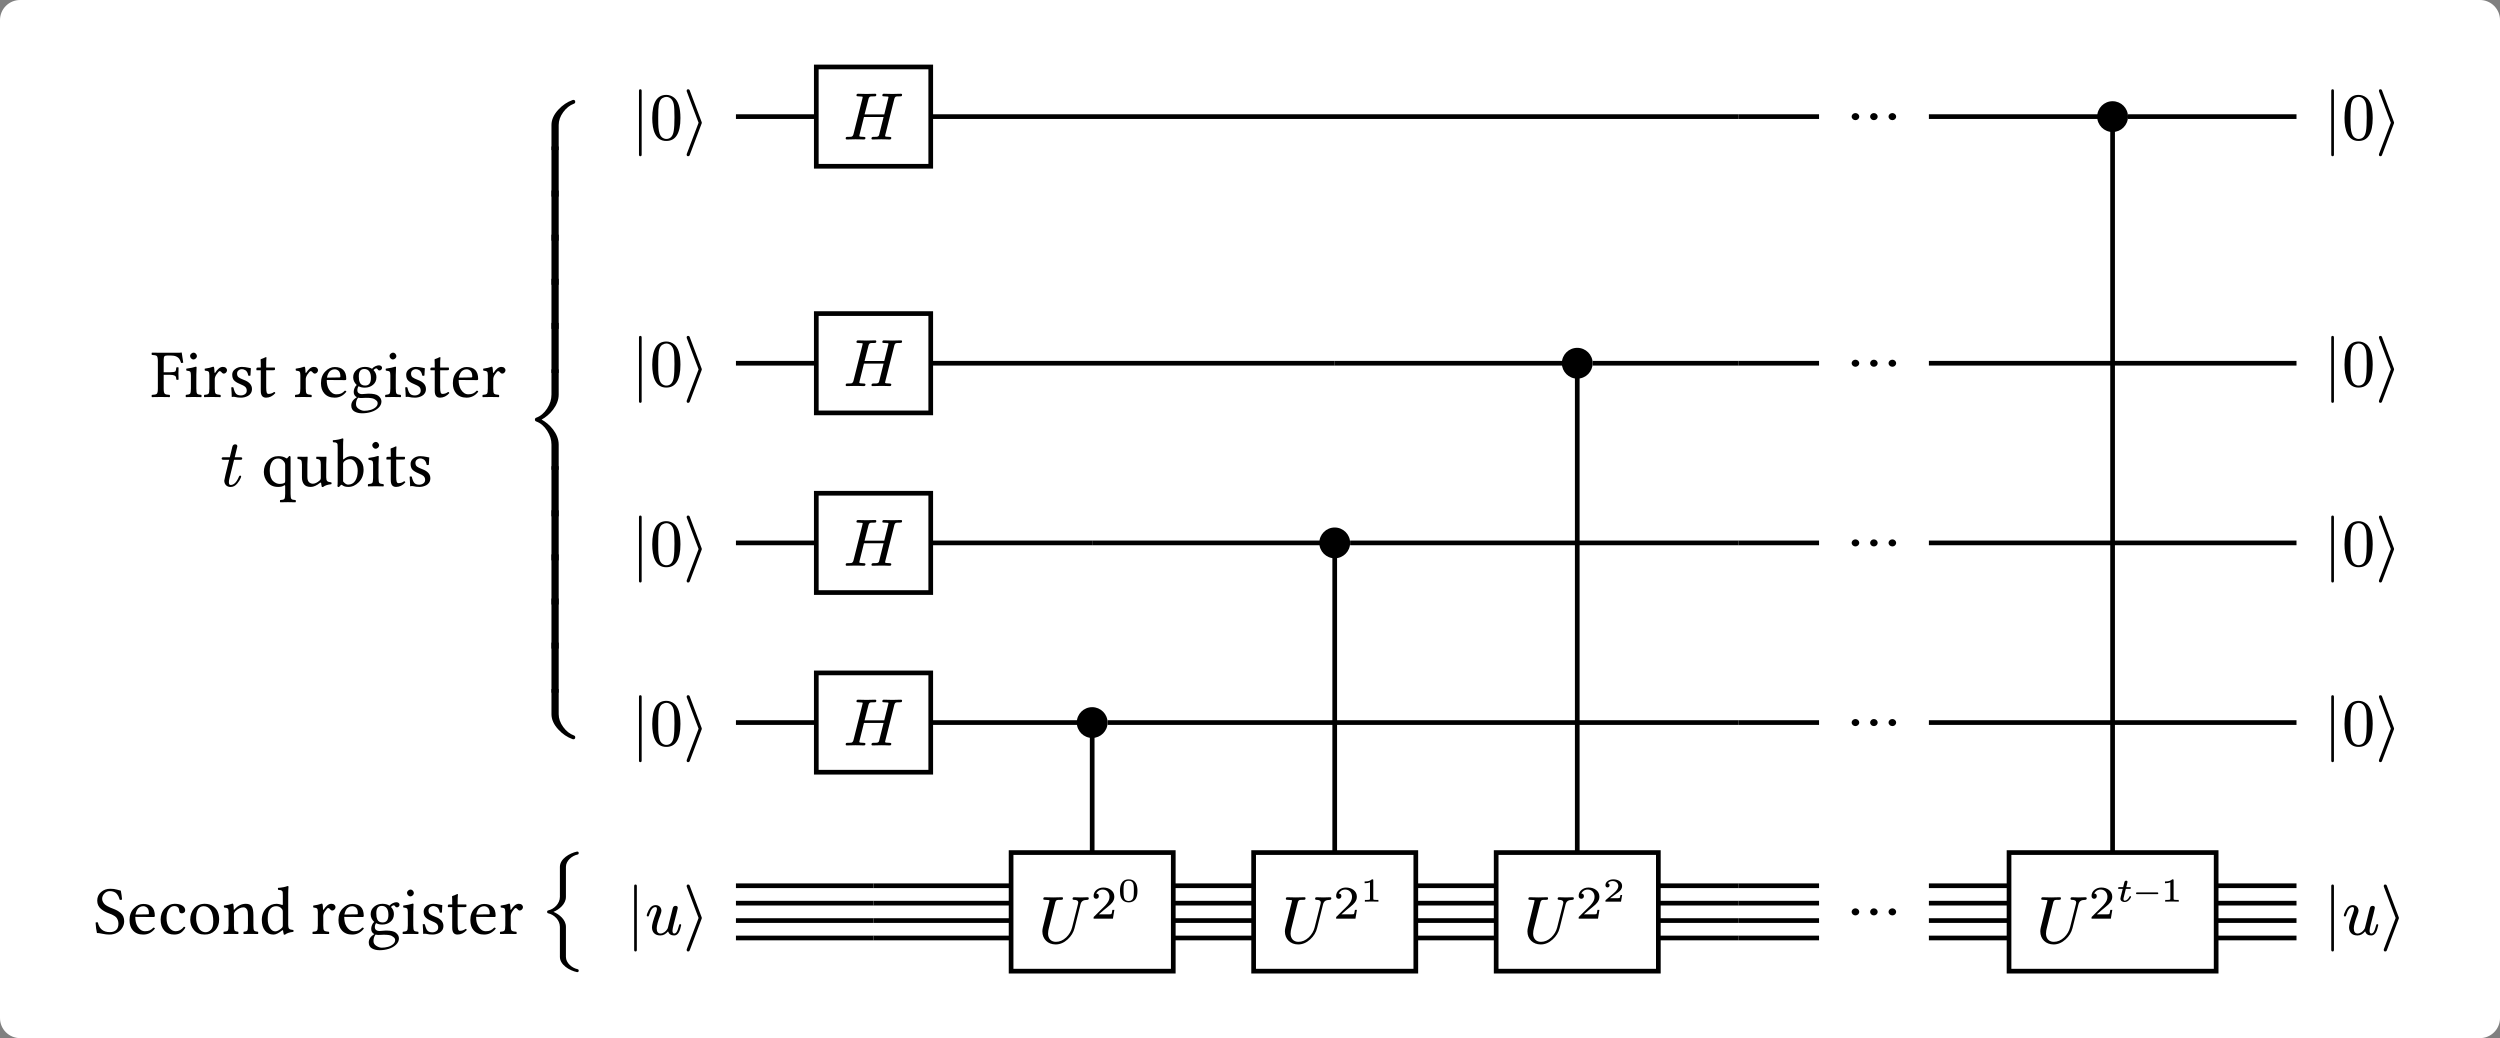 <svg class="typst-doc" viewBox="0 0 373.344 155.031" width="373.344" height="155.031" xmlns="http://www.w3.org/2000/svg" xmlns:xlink="http://www.w3.org/1999/xlink" xmlns:h5="http://www.w3.org/1999/xhtml">
    <rect x="0" y="0" width="373.344" height="155.031" fill="#808080" stroke="none"/>
    <g>
        <g transform="translate(-0 -0)">
            <path class="typst-shape" fill="#ffffff" d="M 0.879 0.879 C 1.441 0.316 2.204 0 3 0 L 370.344 0 C 372.001 0 373.344 1.343 373.344 3 L 373.344 152.031 C 373.344 153.688 372.001 155.031 370.344 155.031 L 3 155.031 C 1.343 155.031 0 153.688 0 152.031 L 0 3 C 0 2.204 0.316 1.441 0.879 0.879 Z "/>
        </g>
        <g transform="translate(76.904 10)">
            <g class="typst-group">
                <g>
                    <g transform="translate(33 7.415)">
                        <path class="typst-shape" fill="none" stroke="#000000" stroke-width="0.7" stroke-linecap="butt" stroke-linejoin="miter" stroke-miterlimit="4" d="M 0 0 L 20.545 0 "/>
                    </g>
                    <g transform="translate(62.09 7.415)">
                        <path class="typst-shape" fill="none" stroke="#000000" stroke-width="0.7" stroke-linecap="butt" stroke-linejoin="miter" stroke-miterlimit="4" d="M 0 0 L 120.66 0 "/>
                    </g>
                    <g transform="translate(182.75 7.415)">
                        <path class="typst-shape" fill="none" stroke="#000000" stroke-width="0.7" stroke-linecap="butt" stroke-linejoin="miter" stroke-miterlimit="4" d="M 0 0 L 20.185 0 "/>
                    </g>
                    <g transform="translate(238.585 7.415)">
                        <path class="typst-shape" fill="none" stroke="#000000" stroke-width="0.7" stroke-linecap="butt" stroke-linejoin="miter" stroke-miterlimit="4" d="M 0 0 L 0 118.76 "/>
                    </g>
                    <g transform="translate(211.12 7.415)">
                        <path class="typst-shape" fill="none" stroke="#000000" stroke-width="0.7" stroke-linecap="butt" stroke-linejoin="miter" stroke-miterlimit="4" d="M 0 0 L 27.465 0 "/>
                    </g>
                    <g transform="translate(240.885 7.415)">
                        <path class="typst-shape" fill="none" stroke="#000000" stroke-width="0.7" stroke-linecap="butt" stroke-linejoin="miter" stroke-miterlimit="4" d="M 0 0 L 25.165 0 "/>
                    </g>
                    <g transform="translate(33 44.245)">
                        <path class="typst-shape" fill="none" stroke="#000000" stroke-width="0.7" stroke-linecap="butt" stroke-linejoin="miter" stroke-miterlimit="4" d="M 0 0 L 20.545 0 "/>
                    </g>
                    <g transform="translate(62.09 44.245)">
                        <path class="typst-shape" fill="none" stroke="#000000" stroke-width="0.7" stroke-linecap="butt" stroke-linejoin="miter" stroke-miterlimit="4" d="M 0 0 L 60.33 0 "/>
                    </g>
                    <g transform="translate(158.64 44.245)">
                        <path class="typst-shape" fill="none" stroke="#000000" stroke-width="0.7" stroke-linecap="butt" stroke-linejoin="miter" stroke-miterlimit="4" d="M 0 0 L 0 81.93 "/>
                    </g>
                    <g transform="translate(122.42 44.245)">
                        <path class="typst-shape" fill="none" stroke="#000000" stroke-width="0.7" stroke-linecap="butt" stroke-linejoin="miter" stroke-miterlimit="4" d="M 0 0 L 36.22 0 "/>
                    </g>
                    <g transform="translate(160.94 44.245)">
                        <path class="typst-shape" fill="none" stroke="#000000" stroke-width="0.7" stroke-linecap="butt" stroke-linejoin="miter" stroke-miterlimit="4" d="M 0 0 L 21.81 0 "/>
                    </g>
                    <g transform="translate(182.75 44.245)">
                        <path class="typst-shape" fill="none" stroke="#000000" stroke-width="0.7" stroke-linecap="butt" stroke-linejoin="miter" stroke-miterlimit="4" d="M 0 0 L 20.185 0 "/>
                    </g>
                    <g transform="translate(211.12 44.245)">
                        <path class="typst-shape" fill="none" stroke="#000000" stroke-width="0.7" stroke-linecap="butt" stroke-linejoin="miter" stroke-miterlimit="4" d="M 0 0 L 27.465 0 "/>
                    </g>
                    <g transform="translate(238.585 44.245)">
                        <path class="typst-shape" fill="none" stroke="#000000" stroke-width="0.7" stroke-linecap="butt" stroke-linejoin="miter" stroke-miterlimit="4" d="M 0 0 L 27.465 0 "/>
                    </g>
                    <g transform="translate(33 71.075)">
                        <path class="typst-shape" fill="none" stroke="#000000" stroke-width="0.7" stroke-linecap="butt" stroke-linejoin="miter" stroke-miterlimit="4" d="M 0 0 L 20.545 0 "/>
                    </g>
                    <g transform="translate(62.09 71.075)">
                        <path class="typst-shape" fill="none" stroke="#000000" stroke-width="0.7" stroke-linecap="butt" stroke-linejoin="miter" stroke-miterlimit="4" d="M 0 0 L 24.11 0 "/>
                    </g>
                    <g transform="translate(122.42 71.075)">
                        <path class="typst-shape" fill="none" stroke="#000000" stroke-width="0.7" stroke-linecap="butt" stroke-linejoin="miter" stroke-miterlimit="4" d="M 0 0 L 0 55.1 "/>
                    </g>
                    <g transform="translate(86.2 71.075)">
                        <path class="typst-shape" fill="none" stroke="#000000" stroke-width="0.7" stroke-linecap="butt" stroke-linejoin="miter" stroke-miterlimit="4" d="M 0 0 L 36.22 0 "/>
                    </g>
                    <g transform="translate(124.72 71.075)">
                        <path class="typst-shape" fill="none" stroke="#000000" stroke-width="0.7" stroke-linecap="butt" stroke-linejoin="miter" stroke-miterlimit="4" d="M 0 0 L 58.03 0 "/>
                    </g>
                    <g transform="translate(182.75 71.075)">
                        <path class="typst-shape" fill="none" stroke="#000000" stroke-width="0.7" stroke-linecap="butt" stroke-linejoin="miter" stroke-miterlimit="4" d="M 0 0 L 20.185 0 "/>
                    </g>
                    <g transform="translate(211.12 71.075)">
                        <path class="typst-shape" fill="none" stroke="#000000" stroke-width="0.7" stroke-linecap="butt" stroke-linejoin="miter" stroke-miterlimit="4" d="M 0 0 L 27.465 0 "/>
                    </g>
                    <g transform="translate(238.585 71.075)">
                        <path class="typst-shape" fill="none" stroke="#000000" stroke-width="0.7" stroke-linecap="butt" stroke-linejoin="miter" stroke-miterlimit="4" d="M 0 0 L 27.465 0 "/>
                    </g>
                    <g transform="translate(33 97.905)">
                        <path class="typst-shape" fill="none" stroke="#000000" stroke-width="0.7" stroke-linecap="butt" stroke-linejoin="miter" stroke-miterlimit="4" d="M 0 0 L 20.545 0 "/>
                    </g>
                    <g transform="translate(86.2 97.905)">
                        <path class="typst-shape" fill="none" stroke="#000000" stroke-width="0.7" stroke-linecap="butt" stroke-linejoin="miter" stroke-miterlimit="4" d="M 0 0 L 0 28.27 "/>
                    </g>
                    <g transform="translate(62.09 97.905)">
                        <path class="typst-shape" fill="none" stroke="#000000" stroke-width="0.7" stroke-linecap="butt" stroke-linejoin="miter" stroke-miterlimit="4" d="M 0 0 L 24.11 0 "/>
                    </g>
                    <g transform="translate(88.5 97.905)">
                        <path class="typst-shape" fill="none" stroke="#000000" stroke-width="0.7" stroke-linecap="butt" stroke-linejoin="miter" stroke-miterlimit="4" d="M 0 0 L 94.25 0 "/>
                    </g>
                    <g transform="translate(182.75 97.905)">
                        <path class="typst-shape" fill="none" stroke="#000000" stroke-width="0.7" stroke-linecap="butt" stroke-linejoin="miter" stroke-miterlimit="4" d="M 0 0 L 20.185 0 "/>
                    </g>
                    <g transform="translate(211.12 97.905)">
                        <path class="typst-shape" fill="none" stroke="#000000" stroke-width="0.7" stroke-linecap="butt" stroke-linejoin="miter" stroke-miterlimit="4" d="M 0 0 L 27.465 0 "/>
                    </g>
                    <g transform="translate(238.585 97.905)">
                        <path class="typst-shape" fill="none" stroke="#000000" stroke-width="0.7" stroke-linecap="butt" stroke-linejoin="miter" stroke-miterlimit="4" d="M 0 0 L 27.465 0 "/>
                    </g>
                    <g transform="translate(33 122.275)">
                        <path class="typst-shape" fill="none" stroke="#000000" stroke-width="0.7" stroke-linecap="butt" stroke-linejoin="miter" stroke-miterlimit="4" d="M 0 0 L 20.545 0 "/>
                    </g>
                    <g transform="translate(33 124.876)">
                        <path class="typst-shape" fill="none" stroke="#000000" stroke-width="0.7" stroke-linecap="butt" stroke-linejoin="miter" stroke-miterlimit="4" d="M 0 0 L 20.545 0 "/>
                    </g>
                    <g transform="translate(33 127.475)">
                        <path class="typst-shape" fill="none" stroke="#000000" stroke-width="0.7" stroke-linecap="butt" stroke-linejoin="miter" stroke-miterlimit="4" d="M 0 0 L 20.545 0 "/>
                    </g>
                    <g transform="translate(33 130.076)">
                        <path class="typst-shape" fill="none" stroke="#000000" stroke-width="0.7" stroke-linecap="butt" stroke-linejoin="miter" stroke-miterlimit="4" d="M 0 0 L 20.545 0 "/>
                    </g>
                    <g transform="translate(53.545 122.275)">
                        <path class="typst-shape" fill="none" stroke="#000000" stroke-width="0.7" stroke-linecap="butt" stroke-linejoin="miter" stroke-miterlimit="4" d="M 0 0 L 32.655 0 "/>
                    </g>
                    <g transform="translate(53.545 124.876)">
                        <path class="typst-shape" fill="none" stroke="#000000" stroke-width="0.7" stroke-linecap="butt" stroke-linejoin="miter" stroke-miterlimit="4" d="M 0 0 L 32.655 0 "/>
                    </g>
                    <g transform="translate(53.545 127.475)">
                        <path class="typst-shape" fill="none" stroke="#000000" stroke-width="0.7" stroke-linecap="butt" stroke-linejoin="miter" stroke-miterlimit="4" d="M 0 0 L 32.655 0 "/>
                    </g>
                    <g transform="translate(53.545 130.076)">
                        <path class="typst-shape" fill="none" stroke="#000000" stroke-width="0.7" stroke-linecap="butt" stroke-linejoin="miter" stroke-miterlimit="4" d="M 0 0 L 32.655 0 "/>
                    </g>
                    <g transform="translate(98.31 122.275)">
                        <path class="typst-shape" fill="none" stroke="#000000" stroke-width="0.7" stroke-linecap="butt" stroke-linejoin="miter" stroke-miterlimit="4" d="M 0 0 L 24.11 0 "/>
                    </g>
                    <g transform="translate(98.31 124.876)">
                        <path class="typst-shape" fill="none" stroke="#000000" stroke-width="0.7" stroke-linecap="butt" stroke-linejoin="miter" stroke-miterlimit="4" d="M 0 0 L 24.11 0 "/>
                    </g>
                    <g transform="translate(98.31 127.475)">
                        <path class="typst-shape" fill="none" stroke="#000000" stroke-width="0.7" stroke-linecap="butt" stroke-linejoin="miter" stroke-miterlimit="4" d="M 0 0 L 24.11 0 "/>
                    </g>
                    <g transform="translate(98.31 130.076)">
                        <path class="typst-shape" fill="none" stroke="#000000" stroke-width="0.7" stroke-linecap="butt" stroke-linejoin="miter" stroke-miterlimit="4" d="M 0 0 L 24.11 0 "/>
                    </g>
                    <g transform="translate(134.53 122.275)">
                        <path class="typst-shape" fill="none" stroke="#000000" stroke-width="0.7" stroke-linecap="butt" stroke-linejoin="miter" stroke-miterlimit="4" d="M 0 0 L 24.11 0 "/>
                    </g>
                    <g transform="translate(134.53 124.876)">
                        <path class="typst-shape" fill="none" stroke="#000000" stroke-width="0.7" stroke-linecap="butt" stroke-linejoin="miter" stroke-miterlimit="4" d="M 0 0 L 24.11 0 "/>
                    </g>
                    <g transform="translate(134.53 127.475)">
                        <path class="typst-shape" fill="none" stroke="#000000" stroke-width="0.7" stroke-linecap="butt" stroke-linejoin="miter" stroke-miterlimit="4" d="M 0 0 L 24.11 0 "/>
                    </g>
                    <g transform="translate(134.53 130.076)">
                        <path class="typst-shape" fill="none" stroke="#000000" stroke-width="0.7" stroke-linecap="butt" stroke-linejoin="miter" stroke-miterlimit="4" d="M 0 0 L 24.11 0 "/>
                    </g>
                    <g transform="translate(170.75 122.275)">
                        <path class="typst-shape" fill="none" stroke="#000000" stroke-width="0.7" stroke-linecap="butt" stroke-linejoin="miter" stroke-miterlimit="4" d="M 0 0 L 12 0 "/>
                    </g>
                    <g transform="translate(170.75 124.876)">
                        <path class="typst-shape" fill="none" stroke="#000000" stroke-width="0.7" stroke-linecap="butt" stroke-linejoin="miter" stroke-miterlimit="4" d="M 0 0 L 12 0 "/>
                    </g>
                    <g transform="translate(170.75 127.475)">
                        <path class="typst-shape" fill="none" stroke="#000000" stroke-width="0.7" stroke-linecap="butt" stroke-linejoin="miter" stroke-miterlimit="4" d="M 0 0 L 12 0 "/>
                    </g>
                    <g transform="translate(170.75 130.076)">
                        <path class="typst-shape" fill="none" stroke="#000000" stroke-width="0.7" stroke-linecap="butt" stroke-linejoin="miter" stroke-miterlimit="4" d="M 0 0 L 12 0 "/>
                    </g>
                    <g transform="translate(182.75 122.275)">
                        <path class="typst-shape" fill="none" stroke="#000000" stroke-width="0.7" stroke-linecap="butt" stroke-linejoin="miter" stroke-miterlimit="4" d="M 0 0 L 20.185 0 "/>
                    </g>
                    <g transform="translate(182.75 124.876)">
                        <path class="typst-shape" fill="none" stroke="#000000" stroke-width="0.7" stroke-linecap="butt" stroke-linejoin="miter" stroke-miterlimit="4" d="M 0 0 L 20.185 0 "/>
                    </g>
                    <g transform="translate(182.75 127.475)">
                        <path class="typst-shape" fill="none" stroke="#000000" stroke-width="0.7" stroke-linecap="butt" stroke-linejoin="miter" stroke-miterlimit="4" d="M 0 0 L 20.185 0 "/>
                    </g>
                    <g transform="translate(182.75 130.076)">
                        <path class="typst-shape" fill="none" stroke="#000000" stroke-width="0.7" stroke-linecap="butt" stroke-linejoin="miter" stroke-miterlimit="4" d="M 0 0 L 20.185 0 "/>
                    </g>
                    <g transform="translate(211.12 122.275)">
                        <path class="typst-shape" fill="none" stroke="#000000" stroke-width="0.7" stroke-linecap="butt" stroke-linejoin="miter" stroke-miterlimit="4" d="M 0 0 L 27.465 0 "/>
                    </g>
                    <g transform="translate(211.12 124.876)">
                        <path class="typst-shape" fill="none" stroke="#000000" stroke-width="0.7" stroke-linecap="butt" stroke-linejoin="miter" stroke-miterlimit="4" d="M 0 0 L 27.465 0 "/>
                    </g>
                    <g transform="translate(211.12 127.475)">
                        <path class="typst-shape" fill="none" stroke="#000000" stroke-width="0.7" stroke-linecap="butt" stroke-linejoin="miter" stroke-miterlimit="4" d="M 0 0 L 27.465 0 "/>
                    </g>
                    <g transform="translate(211.12 130.076)">
                        <path class="typst-shape" fill="none" stroke="#000000" stroke-width="0.7" stroke-linecap="butt" stroke-linejoin="miter" stroke-miterlimit="4" d="M 0 0 L 27.465 0 "/>
                    </g>
                    <g transform="translate(254.05 122.275)">
                        <path class="typst-shape" fill="none" stroke="#000000" stroke-width="0.7" stroke-linecap="butt" stroke-linejoin="miter" stroke-miterlimit="4" d="M 0 0 L 12 0 "/>
                    </g>
                    <g transform="translate(254.05 124.876)">
                        <path class="typst-shape" fill="none" stroke="#000000" stroke-width="0.7" stroke-linecap="butt" stroke-linejoin="miter" stroke-miterlimit="4" d="M 0 0 L 12 0 "/>
                    </g>
                    <g transform="translate(254.05 127.475)">
                        <path class="typst-shape" fill="none" stroke="#000000" stroke-width="0.7" stroke-linecap="butt" stroke-linejoin="miter" stroke-miterlimit="4" d="M 0 0 L 12 0 "/>
                    </g>
                    <g transform="translate(254.05 130.076)">
                        <path class="typst-shape" fill="none" stroke="#000000" stroke-width="0.7" stroke-linecap="butt" stroke-linejoin="miter" stroke-miterlimit="4" d="M 0 0 L 12 0 "/>
                    </g>
                    <g transform="translate(-58.405 7.415)">
                        <g class="typst-group">
                            <g>
                                <g transform="translate(59.885 -2.5)"/>
                                <g transform="translate(59.885 -2.5)"/>
                                <g transform="translate(59.885 -2.5)"/>
                                <g transform="translate(59.885 85.49)"/>
                                <g transform="translate(59.885 92.99)">
                                    <g class="typst-text" transform="scale(0.01 -0.01)">
                                        <use xlink:href="#g0" x="0" fill="#000000"/>
                                    </g>
                                </g>
                                <g transform="translate(59.885 78.548)"/>
                                <g transform="translate(59.885 86.028)">
                                    <g class="typst-text" transform="scale(0.01 -0.01)">
                                        <use xlink:href="#g1" x="0" fill="#000000"/>
                                    </g>
                                </g>
                                <g transform="translate(59.885 71.963)"/>
                                <g transform="translate(59.885 79.443)">
                                    <g class="typst-text" transform="scale(0.01 -0.01)">
                                        <use xlink:href="#g1" x="0" fill="#000000"/>
                                    </g>
                                </g>
                                <g transform="translate(59.885 65.378)"/>
                                <g transform="translate(59.885 72.858)">
                                    <g class="typst-text" transform="scale(0.01 -0.01)">
                                        <use xlink:href="#g1" x="0" fill="#000000"/>
                                    </g>
                                </g>
                                <g transform="translate(59.885 58.792)"/>
                                <g transform="translate(59.885 66.272)">
                                    <g class="typst-text" transform="scale(0.01 -0.01)">
                                        <use xlink:href="#g1" x="0" fill="#000000"/>
                                    </g>
                                </g>
                                <g transform="translate(59.885 52.207)"/>
                                <g transform="translate(59.885 59.687)">
                                    <g class="typst-text" transform="scale(0.01 -0.01)">
                                        <use xlink:href="#g1" x="0" fill="#000000"/>
                                    </g>
                                </g>
                                <g transform="translate(59.885 37.745)"/>
                                <g transform="translate(59.885 52.745)">
                                    <g class="typst-text" transform="scale(0.01 -0.01)">
                                        <use xlink:href="#g2" x="0" fill="#000000"/>
                                    </g>
                                </g>
                                <g transform="translate(59.885 30.803)"/>
                                <g transform="translate(59.885 38.283)">
                                    <g class="typst-text" transform="scale(0.01 -0.01)">
                                        <use xlink:href="#g1" x="0" fill="#000000"/>
                                    </g>
                                </g>
                                <g transform="translate(59.885 24.218)"/>
                                <g transform="translate(59.885 31.698)">
                                    <g class="typst-text" transform="scale(0.01 -0.01)">
                                        <use xlink:href="#g1" x="0" fill="#000000"/>
                                    </g>
                                </g>
                                <g transform="translate(59.885 17.633)"/>
                                <g transform="translate(59.885 25.113)">
                                    <g class="typst-text" transform="scale(0.01 -0.01)">
                                        <use xlink:href="#g1" x="0" fill="#000000"/>
                                    </g>
                                </g>
                                <g transform="translate(59.885 11.047)"/>
                                <g transform="translate(59.885 18.527)">
                                    <g class="typst-text" transform="scale(0.01 -0.01)">
                                        <use xlink:href="#g1" x="0" fill="#000000"/>
                                    </g>
                                </g>
                                <g transform="translate(59.885 4.462)"/>
                                <g transform="translate(59.885 11.942)">
                                    <g class="typst-text" transform="scale(0.01 -0.01)">
                                        <use xlink:href="#g1" x="0" fill="#000000"/>
                                    </g>
                                </g>
                                <g transform="translate(59.885 -2.5)"/>
                                <g transform="translate(59.885 5)">
                                    <g class="typst-text" transform="scale(0.01 -0.01)">
                                        <use xlink:href="#g3" x="0" fill="#000000"/>
                                    </g>
                                </g>
                                <g transform="translate(59.885 92.99)"/>
                                <g transform="translate(0 31.289)">
                                    <g class="typst-group">
                                        <g>
                                            <g transform="translate(4 10.582)">
                                                <g class="typst-text" transform="scale(0.005 -0.005)">
                                                    <use xlink:href="#g4" x="0" fill="#000000"/>
                                                    <use xlink:href="#g5" x="993" fill="#000000"/>
                                                    <use xlink:href="#g6" x="1548" fill="#000000"/>
                                                    <use xlink:href="#g7" x="2309" fill="#000000"/>
                                                    <use xlink:href="#g8" x="3107" fill="#000000"/>
                                                    <use xlink:href="#g6" x="4266" fill="#000000"/>
                                                    <use xlink:href="#g9" x="5011" fill="#000000"/>
                                                    <use xlink:href="#g10" x="5926" fill="#000000"/>
                                                    <use xlink:href="#g5" x="6950" fill="#000000"/>
                                                    <use xlink:href="#g7" x="7505" fill="#000000"/>
                                                    <use xlink:href="#g8" x="8303" fill="#000000"/>
                                                    <use xlink:href="#g9" x="8950" fill="#000000"/>
                                                    <use xlink:href="#g6" x="9865" fill="#000000"/>
                                                </g>
                                            </g>
                                            <g transform="translate(14.373 17.082)"/>
                                            <g transform="translate(14.373 17.652)"/>
                                            <g transform="translate(14.373 23.912)">
                                                <g class="typst-text" transform="scale(0.01 -0.01)">
                                                    <use xlink:href="#g11" x="0" fill="#000000"/>
                                                </g>
                                            </g>
                                            <g transform="translate(17.983 23.912)"/>
                                            <g transform="translate(17.983 23.912)">
                                                <g class="typst-text" transform="scale(0.005 -0.005)">
                                                    <use xlink:href="#g12" x="512" fill="#000000"/>
                                                    <use xlink:href="#g13" x="1542" fill="#000000"/>
                                                    <use xlink:href="#g14" x="2629" fill="#000000"/>
                                                    <use xlink:href="#g5" x="3638" fill="#000000"/>
                                                    <use xlink:href="#g8" x="4193" fill="#000000"/>
                                                    <use xlink:href="#g7" x="4840" fill="#000000"/>
                                                </g>
                                            </g>
                                        </g>
                                    </g>
                                </g>
                            </g>
                        </g>
                    </g>
                    <g transform="translate(33 16.415)"/>
                    <g transform="translate(13.33 -0)">
                        <g class="typst-group">
                            <g>
                                <g transform="translate(4 4)"/>
                                <g transform="translate(4 3.33)"/>
                                <g transform="translate(4 3.33)"/>
                                <g transform="translate(4 10.83)">
                                    <g class="typst-text" transform="scale(0.01 -0.01)">
                                        <use xlink:href="#g15" x="0" fill="#000000"/>
                                    </g>
                                </g>
                                <g transform="translate(6.78 4.17)"/>
                                <g transform="translate(6.78 10.83)">
                                    <g class="typst-text" transform="scale(0.01 -0.01)">
                                        <use xlink:href="#g16" x="0" fill="#000000"/>
                                    </g>
                                </g>
                                <g transform="translate(11.78 3.33)"/>
                                <g transform="translate(11.78 10.83)">
                                    <g class="typst-text" transform="scale(0.01 -0.01)">
                                        <use xlink:href="#g17" x="0" fill="#000000"/>
                                    </g>
                                </g>
                                <g transform="translate(15.67 10.83)"/>
                            </g>
                        </g>
                    </g>
                    <g transform="translate(45 -0)">
                        <path class="typst-shape" fill="#ffffff" stroke="#000000" stroke-width="0.7" stroke-linecap="butt" stroke-linejoin="miter" stroke-miterlimit="4" d="M 0 0 L 0 14.83 L 17.09 14.83 L 17.09 0 Z "/>
                    </g>
                    <g transform="translate(49 4)"/>
                    <g transform="translate(49 4)"/>
                    <g transform="translate(49 10.83)">
                        <g class="typst-text" transform="scale(0.01 -0.01)">
                            <use xlink:href="#g18" x="0" fill="#000000"/>
                        </g>
                    </g>
                    <g transform="translate(58.09 10.83)"/>
                    <g transform="translate(194.75 2.885)">
                        <path class="typst-shape" fill="#ffffff" d="M 0 0 L 0 9.06 L 16.37 9.06 L 16.37 0 Z "/>
                    </g>
                    <g transform="translate(198.75 6.885)"/>
                    <g transform="translate(198.75 6.885)"/>
                    <g transform="translate(198.75 7.945)">
                        <g class="typst-text" transform="scale(0.01 -0.01)">
                            <use xlink:href="#g19" x="0" fill="#000000"/>
                        </g>
                    </g>
                    <g transform="translate(198.75 7.945)"/>
                    <g transform="translate(236.285 5.115)">
                        <path class="typst-shape" fill="#000000" d="M 0 2.3 C 0 1.031 1.031 0 2.3 0 C 3.569 0 4.6 1.031 4.6 2.3 C 4.6 3.569 3.569 4.6 2.3 4.6 C 1.031 4.6 0 3.569 0 2.3 "/>
                    </g>
                    <g transform="translate(266.05 16.415)"/>
                    <g transform="translate(266.05 -0)">
                        <g class="typst-group">
                            <g>
                                <g transform="translate(4 4)"/>
                                <g transform="translate(4 3.33)"/>
                                <g transform="translate(4 3.33)"/>
                                <g transform="translate(4 10.83)">
                                    <g class="typst-text" transform="scale(0.01 -0.01)">
                                        <use xlink:href="#g15" x="0" fill="#000000"/>
                                    </g>
                                </g>
                                <g transform="translate(6.78 4.17)"/>
                                <g transform="translate(6.78 10.83)">
                                    <g class="typst-text" transform="scale(0.01 -0.01)">
                                        <use xlink:href="#g16" x="0" fill="#000000"/>
                                    </g>
                                </g>
                                <g transform="translate(11.78 3.33)"/>
                                <g transform="translate(11.78 10.83)">
                                    <g class="typst-text" transform="scale(0.01 -0.01)">
                                        <use xlink:href="#g17" x="0" fill="#000000"/>
                                    </g>
                                </g>
                                <g transform="translate(15.67 10.83)"/>
                            </g>
                        </g>
                    </g>
                    <g transform="translate(33 53.245)"/>
                    <g transform="translate(13.33 36.83)">
                        <g class="typst-group">
                            <g>
                                <g transform="translate(4 4)"/>
                                <g transform="translate(4 3.33)"/>
                                <g transform="translate(4 3.33)"/>
                                <g transform="translate(4 10.83)">
                                    <g class="typst-text" transform="scale(0.01 -0.01)">
                                        <use xlink:href="#g15" x="0" fill="#000000"/>
                                    </g>
                                </g>
                                <g transform="translate(6.78 4.17)"/>
                                <g transform="translate(6.78 10.83)">
                                    <g class="typst-text" transform="scale(0.01 -0.01)">
                                        <use xlink:href="#g16" x="0" fill="#000000"/>
                                    </g>
                                </g>
                                <g transform="translate(11.78 3.33)"/>
                                <g transform="translate(11.78 10.83)">
                                    <g class="typst-text" transform="scale(0.01 -0.01)">
                                        <use xlink:href="#g17" x="0" fill="#000000"/>
                                    </g>
                                </g>
                                <g transform="translate(15.67 10.83)"/>
                            </g>
                        </g>
                    </g>
                    <g transform="translate(45 36.83)">
                        <path class="typst-shape" fill="#ffffff" stroke="#000000" stroke-width="0.7" stroke-linecap="butt" stroke-linejoin="miter" stroke-miterlimit="4" d="M 0 0 L 0 14.83 L 17.09 14.83 L 17.09 0 Z "/>
                    </g>
                    <g transform="translate(49 40.83)"/>
                    <g transform="translate(49 40.83)"/>
                    <g transform="translate(49 47.66)">
                        <g class="typst-text" transform="scale(0.01 -0.01)">
                            <use xlink:href="#g18" x="0" fill="#000000"/>
                        </g>
                    </g>
                    <g transform="translate(58.09 47.66)"/>
                    <g transform="translate(156.34 41.945)">
                        <path class="typst-shape" fill="#000000" d="M 0 2.3 C 0 1.031 1.031 0 2.3 0 C 3.569 0 4.6 1.031 4.6 2.3 C 4.6 3.569 3.569 4.6 2.3 4.6 C 1.031 4.6 0 3.569 0 2.3 "/>
                    </g>
                    <g transform="translate(194.75 39.715)">
                        <path class="typst-shape" fill="#ffffff" d="M 0 0 L 0 9.06 L 16.37 9.06 L 16.37 0 Z "/>
                    </g>
                    <g transform="translate(198.75 43.715)"/>
                    <g transform="translate(198.75 43.715)"/>
                    <g transform="translate(198.75 44.775)">
                        <g class="typst-text" transform="scale(0.01 -0.01)">
                            <use xlink:href="#g19" x="0" fill="#000000"/>
                        </g>
                    </g>
                    <g transform="translate(198.75 44.775)"/>
                    <g transform="translate(266.05 53.245)"/>
                    <g transform="translate(266.05 36.83)">
                        <g class="typst-group">
                            <g>
                                <g transform="translate(4 4)"/>
                                <g transform="translate(4 3.33)"/>
                                <g transform="translate(4 3.33)"/>
                                <g transform="translate(4 10.83)">
                                    <g class="typst-text" transform="scale(0.01 -0.01)">
                                        <use xlink:href="#g15" x="0" fill="#000000"/>
                                    </g>
                                </g>
                                <g transform="translate(6.78 4.17)"/>
                                <g transform="translate(6.78 10.83)">
                                    <g class="typst-text" transform="scale(0.01 -0.01)">
                                        <use xlink:href="#g16" x="0" fill="#000000"/>
                                    </g>
                                </g>
                                <g transform="translate(11.78 3.33)"/>
                                <g transform="translate(11.78 10.83)">
                                    <g class="typst-text" transform="scale(0.01 -0.01)">
                                        <use xlink:href="#g17" x="0" fill="#000000"/>
                                    </g>
                                </g>
                                <g transform="translate(15.67 10.83)"/>
                            </g>
                        </g>
                    </g>
                    <g transform="translate(33 80.075)"/>
                    <g transform="translate(13.33 63.66)">
                        <g class="typst-group">
                            <g>
                                <g transform="translate(4 4)"/>
                                <g transform="translate(4 3.33)"/>
                                <g transform="translate(4 3.33)"/>
                                <g transform="translate(4 10.83)">
                                    <g class="typst-text" transform="scale(0.01 -0.01)">
                                        <use xlink:href="#g15" x="0" fill="#000000"/>
                                    </g>
                                </g>
                                <g transform="translate(6.78 4.17)"/>
                                <g transform="translate(6.78 10.83)">
                                    <g class="typst-text" transform="scale(0.01 -0.01)">
                                        <use xlink:href="#g16" x="0" fill="#000000"/>
                                    </g>
                                </g>
                                <g transform="translate(11.78 3.33)"/>
                                <g transform="translate(11.78 10.83)">
                                    <g class="typst-text" transform="scale(0.01 -0.01)">
                                        <use xlink:href="#g17" x="0" fill="#000000"/>
                                    </g>
                                </g>
                                <g transform="translate(15.67 10.83)"/>
                            </g>
                        </g>
                    </g>
                    <g transform="translate(45 63.66)">
                        <path class="typst-shape" fill="#ffffff" stroke="#000000" stroke-width="0.7" stroke-linecap="butt" stroke-linejoin="miter" stroke-miterlimit="4" d="M 0 0 L 0 14.83 L 17.09 14.83 L 17.09 0 Z "/>
                    </g>
                    <g transform="translate(49 67.66)"/>
                    <g transform="translate(49 67.66)"/>
                    <g transform="translate(49 74.49)">
                        <g class="typst-text" transform="scale(0.01 -0.01)">
                            <use xlink:href="#g18" x="0" fill="#000000"/>
                        </g>
                    </g>
                    <g transform="translate(58.09 74.49)"/>
                    <g transform="translate(120.12 68.775)">
                        <path class="typst-shape" fill="#000000" d="M 0 2.3 C 0 1.031 1.031 0 2.3 0 C 3.569 0 4.6 1.031 4.6 2.3 C 4.6 3.569 3.569 4.6 2.3 4.6 C 1.031 4.6 0 3.569 0 2.3 "/>
                    </g>
                    <g transform="translate(194.75 66.545)">
                        <path class="typst-shape" fill="#ffffff" d="M 0 0 L 0 9.06 L 16.37 9.06 L 16.37 0 Z "/>
                    </g>
                    <g transform="translate(198.75 70.545)"/>
                    <g transform="translate(198.75 70.545)"/>
                    <g transform="translate(198.75 71.605)">
                        <g class="typst-text" transform="scale(0.01 -0.01)">
                            <use xlink:href="#g19" x="0" fill="#000000"/>
                        </g>
                    </g>
                    <g transform="translate(198.75 71.605)"/>
                    <g transform="translate(266.05 80.075)"/>
                    <g transform="translate(266.05 63.66)">
                        <g class="typst-group">
                            <g>
                                <g transform="translate(4 4)"/>
                                <g transform="translate(4 3.33)"/>
                                <g transform="translate(4 3.33)"/>
                                <g transform="translate(4 10.83)">
                                    <g class="typst-text" transform="scale(0.01 -0.01)">
                                        <use xlink:href="#g15" x="0" fill="#000000"/>
                                    </g>
                                </g>
                                <g transform="translate(6.78 4.17)"/>
                                <g transform="translate(6.78 10.83)">
                                    <g class="typst-text" transform="scale(0.01 -0.01)">
                                        <use xlink:href="#g16" x="0" fill="#000000"/>
                                    </g>
                                </g>
                                <g transform="translate(11.78 3.33)"/>
                                <g transform="translate(11.78 10.83)">
                                    <g class="typst-text" transform="scale(0.01 -0.01)">
                                        <use xlink:href="#g17" x="0" fill="#000000"/>
                                    </g>
                                </g>
                                <g transform="translate(15.67 10.83)"/>
                            </g>
                        </g>
                    </g>
                    <g transform="translate(33 106.905)"/>
                    <g transform="translate(13.33 90.49)">
                        <g class="typst-group">
                            <g>
                                <g transform="translate(4 4)"/>
                                <g transform="translate(4 3.33)"/>
                                <g transform="translate(4 3.33)"/>
                                <g transform="translate(4 10.83)">
                                    <g class="typst-text" transform="scale(0.01 -0.01)">
                                        <use xlink:href="#g15" x="0" fill="#000000"/>
                                    </g>
                                </g>
                                <g transform="translate(6.78 4.17)"/>
                                <g transform="translate(6.78 10.83)">
                                    <g class="typst-text" transform="scale(0.01 -0.01)">
                                        <use xlink:href="#g16" x="0" fill="#000000"/>
                                    </g>
                                </g>
                                <g transform="translate(11.78 3.33)"/>
                                <g transform="translate(11.78 10.83)">
                                    <g class="typst-text" transform="scale(0.01 -0.01)">
                                        <use xlink:href="#g17" x="0" fill="#000000"/>
                                    </g>
                                </g>
                                <g transform="translate(15.67 10.83)"/>
                            </g>
                        </g>
                    </g>
                    <g transform="translate(45 90.49)">
                        <path class="typst-shape" fill="#ffffff" stroke="#000000" stroke-width="0.7" stroke-linecap="butt" stroke-linejoin="miter" stroke-miterlimit="4" d="M 0 0 L 0 14.83 L 17.09 14.83 L 17.09 0 Z "/>
                    </g>
                    <g transform="translate(49 94.49)"/>
                    <g transform="translate(49 94.49)"/>
                    <g transform="translate(49 101.32)">
                        <g class="typst-text" transform="scale(0.01 -0.01)">
                            <use xlink:href="#g18" x="0" fill="#000000"/>
                        </g>
                    </g>
                    <g transform="translate(58.09 101.32)"/>
                    <g transform="translate(83.9 95.605)">
                        <path class="typst-shape" fill="#000000" d="M 0 2.3 C 0 1.031 1.031 0 2.3 0 C 3.569 0 4.6 1.031 4.6 2.3 C 4.6 3.569 3.569 4.6 2.3 4.6 C 1.031 4.6 0 3.569 0 2.3 "/>
                    </g>
                    <g transform="translate(194.75 93.375)">
                        <path class="typst-shape" fill="#ffffff" d="M 0 0 L 0 9.06 L 16.37 9.06 L 16.37 0 Z "/>
                    </g>
                    <g transform="translate(198.75 97.375)"/>
                    <g transform="translate(198.75 97.375)"/>
                    <g transform="translate(198.75 98.435)">
                        <g class="typst-text" transform="scale(0.01 -0.01)">
                            <use xlink:href="#g19" x="0" fill="#000000"/>
                        </g>
                    </g>
                    <g transform="translate(198.75 98.435)"/>
                    <g transform="translate(266.05 106.905)"/>
                    <g transform="translate(266.05 90.49)">
                        <g class="typst-group">
                            <g>
                                <g transform="translate(4 4)"/>
                                <g transform="translate(4 3.33)"/>
                                <g transform="translate(4 3.33)"/>
                                <g transform="translate(4 10.83)">
                                    <g class="typst-text" transform="scale(0.01 -0.01)">
                                        <use xlink:href="#g15" x="0" fill="#000000"/>
                                    </g>
                                </g>
                                <g transform="translate(6.78 4.17)"/>
                                <g transform="translate(6.78 10.83)">
                                    <g class="typst-text" transform="scale(0.01 -0.01)">
                                        <use xlink:href="#g16" x="0" fill="#000000"/>
                                    </g>
                                </g>
                                <g transform="translate(11.78 3.33)"/>
                                <g transform="translate(11.78 10.83)">
                                    <g class="typst-text" transform="scale(0.01 -0.01)">
                                        <use xlink:href="#g17" x="0" fill="#000000"/>
                                    </g>
                                </g>
                                <g transform="translate(15.67 10.83)"/>
                            </g>
                        </g>
                    </g>
                    <g transform="translate(-66.904 118.884)">
                        <g class="typst-group">
                            <g>
                                <g transform="translate(70.734 -1.709)"/>
                                <g transform="translate(70.734 -1.709)"/>
                                <g transform="translate(70.734 -1.709)"/>
                                <g transform="translate(70.734 9.791)">
                                    <g class="typst-text" transform="scale(0.01 -0.01)">
                                        <use xlink:href="#g20" x="0" fill="#000000"/>
                                    </g>
                                </g>
                                <g transform="translate(70.734 16.291)"/>
                                <g transform="translate(4 10.582)">
                                    <g class="typst-text" transform="scale(0.005 -0.005)">
                                        <use xlink:href="#g21" x="0" fill="#000000"/>
                                        <use xlink:href="#g9" x="993" fill="#000000"/>
                                        <use xlink:href="#g22" x="1922" fill="#000000"/>
                                        <use xlink:href="#g23" x="2798" fill="#000000"/>
                                        <use xlink:href="#g24" x="3830" fill="#000000"/>
                                        <use xlink:href="#g25" x="4940" fill="#000000"/>
                                        <use xlink:href="#g6" x="6488" fill="#000000"/>
                                        <use xlink:href="#g9" x="7233" fill="#000000"/>
                                        <use xlink:href="#g10" x="8148" fill="#000000"/>
                                        <use xlink:href="#g5" x="9172" fill="#000000"/>
                                        <use xlink:href="#g7" x="9727" fill="#000000"/>
                                        <use xlink:href="#g8" x="10525" fill="#000000"/>
                                        <use xlink:href="#g9" x="11172" fill="#000000"/>
                                        <use xlink:href="#g6" x="12087" fill="#000000"/>
                                    </g>
                                </g>
                            </g>
                        </g>
                    </g>
                    <g transform="translate(33 135.175)"/>
                    <g transform="translate(12.61 118.76)">
                        <g class="typst-group">
                            <g>
                                <g transform="translate(4 4)"/>
                                <g transform="translate(4 3.33)"/>
                                <g transform="translate(4 3.33)"/>
                                <g transform="translate(4 10.83)">
                                    <g class="typst-text" transform="scale(0.01 -0.01)">
                                        <use xlink:href="#g15" x="0" fill="#000000"/>
                                    </g>
                                </g>
                                <g transform="translate(6.78 6.41)"/>
                                <g transform="translate(6.78 10.83)">
                                    <g class="typst-text" transform="scale(0.01 -0.01)">
                                        <use xlink:href="#g26" x="0" fill="#000000"/>
                                    </g>
                                </g>
                                <g transform="translate(12.5 3.33)"/>
                                <g transform="translate(12.5 10.83)">
                                    <g class="typst-text" transform="scale(0.01 -0.01)">
                                        <use xlink:href="#g17" x="0" fill="#000000"/>
                                    </g>
                                </g>
                                <g transform="translate(16.39 10.83)"/>
                            </g>
                        </g>
                    </g>
                    <g transform="translate(74.09 117.32)">
                        <g class="typst-group">
                            <g>
                                <g transform="translate(-0 -0)">
                                    <path class="typst-shape" fill="#ffffff" stroke="#000000" stroke-width="0.7" stroke-linecap="butt" stroke-linejoin="miter" stroke-miterlimit="4" d="M 0 0 L 0 17.711 L 24.22 17.711 L 24.22 0 Z "/>
                                </g>
                                <g transform="translate(4 4)"/>
                                <g transform="translate(4 4)"/>
                                <g transform="translate(4 6.671)"/>
                                <g transform="translate(4 13.501)">
                                    <g class="typst-text" transform="scale(0.01 -0.01)">
                                        <use xlink:href="#g27" x="0" fill="#000000"/>
                                    </g>
                                </g>
                                <g transform="translate(11.88 4)"/>
                                <g transform="translate(11.88 5.223)"/>
                                <g transform="translate(11.88 9.871)">
                                    <g class="typst-text" transform="scale(0.007 -0.007)">
                                        <use xlink:href="#g28" x="0" fill="#000000"/>
                                    </g>
                                </g>
                                <g transform="translate(15.863 4)"/>
                                <g transform="translate(15.863 7.33)">
                                    <g class="typst-text" transform="scale(0.005 -0.005)">
                                        <use xlink:href="#g29" x="0" fill="#000000"/>
                                    </g>
                                </g>
                                <g transform="translate(4 13.711)"/>
                            </g>
                        </g>
                    </g>
                    <g transform="translate(110.31 117.32)">
                        <g class="typst-group">
                            <g>
                                <g transform="translate(-0 -0)">
                                    <path class="typst-shape" fill="#ffffff" stroke="#000000" stroke-width="0.7" stroke-linecap="butt" stroke-linejoin="miter" stroke-miterlimit="4" d="M 0 0 L 0 17.711 L 24.22 17.711 L 24.22 0 Z "/>
                                </g>
                                <g transform="translate(4 4)"/>
                                <g transform="translate(4 4)"/>
                                <g transform="translate(4 6.671)"/>
                                <g transform="translate(4 13.501)">
                                    <g class="typst-text" transform="scale(0.01 -0.01)">
                                        <use xlink:href="#g27" x="0" fill="#000000"/>
                                    </g>
                                </g>
                                <g transform="translate(11.88 4)"/>
                                <g transform="translate(11.88 5.223)"/>
                                <g transform="translate(11.88 9.871)">
                                    <g class="typst-text" transform="scale(0.007 -0.007)">
                                        <use xlink:href="#g28" x="0" fill="#000000"/>
                                    </g>
                                </g>
                                <g transform="translate(15.863 4)"/>
                                <g transform="translate(15.863 7.33)">
                                    <g class="typst-text" transform="scale(0.005 -0.005)">
                                        <use xlink:href="#g30" x="0" fill="#000000"/>
                                    </g>
                                </g>
                                <g transform="translate(4 13.711)"/>
                            </g>
                        </g>
                    </g>
                    <g transform="translate(146.53 117.32)">
                        <g class="typst-group">
                            <g>
                                <g transform="translate(-0 -0)">
                                    <path class="typst-shape" fill="#ffffff" stroke="#000000" stroke-width="0.7" stroke-linecap="butt" stroke-linejoin="miter" stroke-miterlimit="4" d="M 0 0 L 0 17.711 L 24.22 17.711 L 24.22 0 Z "/>
                                </g>
                                <g transform="translate(4 4)"/>
                                <g transform="translate(4 4)"/>
                                <g transform="translate(4 6.671)"/>
                                <g transform="translate(4 13.501)">
                                    <g class="typst-text" transform="scale(0.01 -0.01)">
                                        <use xlink:href="#g27" x="0" fill="#000000"/>
                                    </g>
                                </g>
                                <g transform="translate(11.88 4)"/>
                                <g transform="translate(11.88 5.223)"/>
                                <g transform="translate(11.88 9.871)">
                                    <g class="typst-text" transform="scale(0.007 -0.007)">
                                        <use xlink:href="#g28" x="0" fill="#000000"/>
                                    </g>
                                </g>
                                <g transform="translate(15.863 4)"/>
                                <g transform="translate(15.863 7.33)">
                                    <g class="typst-text" transform="scale(0.005 -0.005)">
                                        <use xlink:href="#g31" x="0" fill="#000000"/>
                                    </g>
                                </g>
                                <g transform="translate(4 13.711)"/>
                            </g>
                        </g>
                    </g>
                    <g transform="translate(194.75 121.645)">
                        <path class="typst-shape" fill="#ffffff" d="M 0 0 L 0 9.06 L 16.37 9.06 L 16.37 0 Z "/>
                    </g>
                    <g transform="translate(198.75 125.645)"/>
                    <g transform="translate(198.75 125.645)"/>
                    <g transform="translate(198.75 126.706)">
                        <g class="typst-text" transform="scale(0.01 -0.01)">
                            <use xlink:href="#g19" x="0" fill="#000000"/>
                        </g>
                    </g>
                    <g transform="translate(198.75 126.706)"/>
                    <g transform="translate(223.12 117.32)">
                        <g class="typst-group">
                            <g>
                                <g transform="translate(-0 -0)">
                                    <path class="typst-shape" fill="#ffffff" stroke="#000000" stroke-width="0.7" stroke-linecap="butt" stroke-linejoin="miter" stroke-miterlimit="4" d="M 0 0 L 0 17.711 L 30.93 17.711 L 30.93 0 Z "/>
                                </g>
                                <g transform="translate(4 4)"/>
                                <g transform="translate(4 4)"/>
                                <g transform="translate(4 6.671)"/>
                                <g transform="translate(4 13.501)">
                                    <g class="typst-text" transform="scale(0.01 -0.01)">
                                        <use xlink:href="#g27" x="0" fill="#000000"/>
                                    </g>
                                </g>
                                <g transform="translate(11.88 4)"/>
                                <g transform="translate(11.88 5.223)"/>
                                <g transform="translate(11.88 9.871)">
                                    <g class="typst-text" transform="scale(0.007 -0.007)">
                                        <use xlink:href="#g28" x="0" fill="#000000"/>
                                    </g>
                                </g>
                                <g transform="translate(15.863 4)">
                                    <g class="typst-group">
                                        <g>
                                            <g transform="translate(0 0)"/>
                                            <g transform="translate(0 0.2)"/>
                                            <g transform="translate(0 3.33)">
                                                <g class="typst-text" transform="scale(0.005 -0.005)">
                                                    <use xlink:href="#g32" x="0" fill="#000000"/>
                                                </g>
                                            </g>
                                            <g transform="translate(2.82 1.95)"/>
                                            <g transform="translate(2.82 3.33)">
                                                <g class="typst-text" transform="scale(0.005 -0.005)">
                                                    <use xlink:href="#g33" x="0" fill="#000000"/>
                                                </g>
                                            </g>
                                            <g transform="translate(6.71 0)"/>
                                            <g transform="translate(6.71 3.33)">
                                                <g class="typst-text" transform="scale(0.005 -0.005)">
                                                    <use xlink:href="#g30" x="0" fill="#000000"/>
                                                </g>
                                            </g>
                                        </g>
                                    </g>
                                </g>
                                <g transform="translate(4 13.711)"/>
                            </g>
                        </g>
                    </g>
                    <g transform="translate(266.05 135.175)"/>
                    <g transform="translate(266.05 118.76)">
                        <g class="typst-group">
                            <g>
                                <g transform="translate(4 4)"/>
                                <g transform="translate(4 3.33)"/>
                                <g transform="translate(4 3.33)"/>
                                <g transform="translate(4 10.83)">
                                    <g class="typst-text" transform="scale(0.01 -0.01)">
                                        <use xlink:href="#g15" x="0" fill="#000000"/>
                                    </g>
                                </g>
                                <g transform="translate(6.78 6.41)"/>
                                <g transform="translate(6.78 10.83)">
                                    <g class="typst-text" transform="scale(0.01 -0.01)">
                                        <use xlink:href="#g26" x="0" fill="#000000"/>
                                    </g>
                                </g>
                                <g transform="translate(12.5 3.33)"/>
                                <g transform="translate(12.5 10.83)">
                                    <g class="typst-text" transform="scale(0.01 -0.01)">
                                        <use xlink:href="#g17" x="0" fill="#000000"/>
                                    </g>
                                </g>
                                <g transform="translate(16.39 10.83)"/>
                            </g>
                        </g>
                    </g>
                </g>
            </g>
        </g>
        <g transform="translate(0 0)"/>
    </g>
    <defs id="glyph">
        <symbol id="g0" overflow="visible">
            <path d="M 723 0 C 742.333 0 752 10 752 30 C 752 43.333 745.667 52.333 733 57 C 671 79.667 617.5 122 572.5 184 C 527.5 246 505 309.667 505 375 L 505 750 L 397 750 L 397 375 C 397 296.333 431.333 220 500 146 C 560.667 79.333 631.667 31.333 713 2 C 717 0.667 720.333 0 723 0 Z "/>
        </symbol>
        <symbol id="g1" overflow="visible">
            <path d="M 397 0 L 505 0 L 505 748 L 397 748 Z "/>
        </symbol>
        <symbol id="g2" overflow="visible">
            <path d="M 250 750 C 368.32 814.23 505 959.069 505 1123 L 505 1500 L 397 1500 L 397 1123 C 397 1052.333 375.667 983.667 333 917 C 288.333 847.667 233.667 801.333 169 778 C 156.333 773.333 150 764 150 750 C 150 736 156.333 726.667 169 722 C 233.667 698.667 288.333 652.333 333 583 C 375.667 516.333 397 447.667 397 377 L 397 0 L 505 0 L 505 377 C 505 541.109 368.497 685.673 250 750 Z "/>
        </symbol>
        <symbol id="g3" overflow="visible">
            <path d="M 733 693 C 745.667 697.667 752 706.667 752 720 C 752 740 742.333 750 723 750 C 720.333 750 717 749.333 713 748 C 631.667 718.667 560.667 670.667 500 604 C 431.333 530 397 453.667 397 375 L 397 0 L 505 0 L 505 375 C 505 440.333 527.5 504 572.5 566 C 617.5 628 671 670.333 733 693 Z "/>
        </symbol>
        <symbol id="g4" overflow="visible">
            <path d="M 580 662 L 389 662 L 389 250 Q 389 127 421 97.5 Q 453 68 567 63 Q 577 53 577.5 28.5 Q 578 4 567 -4 Q 424 0 303 0 Q 180 0 37 -4 Q 29 4 29 28.5 Q 29 53 37 63 Q 152 67 183.5 97 Q 215 127 215 250 L 215 1071 Q 215 1194 183.5 1223.5 Q 152 1253 37 1257 Q 29 1265 29 1290 Q 29 1315 37 1325 Q 201 1321 301 1321 L 824 1321 Q 878 1321 920 1329 Q 927 1329 928 1323 Q 950 1205 973 1026 Q 946 1016 909 1016 Q 884 1096 855.5 1139 Q 827 1182 763.5 1210.5 Q 700 1239 596 1239 L 504 1239 Q 434 1239 411.5 1214.5 Q 389 1190 389 1108 L 389 739 L 580 739 Q 705 739 733.5 763.5 Q 762 788 766 879 Q 774 889 798.5 889 Q 823 889 834 879 Q 830 773 829 702 Q 829 624 834 522 Q 824 512 799 512 Q 774 512 766 522 Q 762 577 753.5 601 Q 745 625 704.5 643.5 Q 664 662 580 662 Z "/>
        </symbol>
        <symbol id="g5" overflow="visible">
            <path d="M 184 1227 Q 184 1264 219 1294.5 Q 254 1325 291 1325 Q 330 1325 359.5 1291 Q 389 1257 389 1219 Q 389 1184 356.5 1152 Q 324 1120 283 1120 Q 246 1120 215 1154 Q 184 1188 184 1227 Z M 371 250 Q 371 127 395.5 98.5 Q 420 70 518 63 Q 528 53 528 28.5 Q 528 4 518 -4 Q 383 0 291 0 Q 197 0 61 -4 Q 53 4 53 28.5 Q 53 53 61 63 Q 159 71 184 99 Q 209 127 209 250 L 209 649 Q 209 735 185.5 757.5 Q 162 780 76 788 Q 64 823 72 846 Q 262 871 352 905 Q 379 905 379 891 Q 371 760 371 658 L 371 250 Z "/>
        </symbol>
        <symbol id="g6" overflow="visible">
            <path d="M 360 733 Q 360 723 366.5 719 Q 373 715 383 729 Q 424 799 484.5 849 Q 545 899 610 899 Q 669 899 701 867.5 Q 733 836 733 801 Q 733 762 703.5 730 Q 674 698 637 698 Q 599 698 563 746 Q 543 772 510 772 Q 485 772 416 672 Q 367 598 367 535 L 367 250 Q 367 127 394.5 99.5 Q 422 72 535 63 Q 545 53 545 28.5 Q 545 4 535 -4 Q 392 0 287 0 Q 197 0 53 -4 Q 45 4 45 28.5 Q 45 53 53 63 Q 153 69 179 98 Q 205 127 205 250 L 205 649 Q 205 735 181.5 757.5 Q 158 780 72 788 Q 60 823 68 846 Q 220 866 319 905 Q 335 905 344 889 Q 354 864 360 733 Z "/>
        </symbol>
        <symbol id="g7" overflow="visible">
            <path d="M 98 283 Q 108 293 130 293 Q 152 293 162 285 Q 195 146 242 96.5 Q 289 47 387 47 Q 453 47 507 84 Q 561 121 561 190 Q 561 258 519 299 Q 477 340 352 391 Q 229 442 178 501.5 Q 127 561 127 670 Q 127 766 213 832.5 Q 299 899 416 899 Q 463 899 512 892 Q 561 885 615.5 873.5 Q 670 862 684 860 Q 680 751 672 643 Q 662 633 639 633 Q 616 633 606 641 Q 596 702 572.5 743 Q 549 784 517 801.5 Q 485 819 461.5 825 Q 438 831 416 831 Q 361 831 316.5 795.5 Q 272 760 272 700 Q 272 623 318.5 587.5 Q 365 552 477 510 Q 717 421 717 238 Q 717 166 683 112.5 Q 649 59 596 31.5 Q 543 4 491.5 -8 Q 440 -20 391 -20 Q 291 -20 205 2 Q 191 6 164 6 Q 144 6 113 0 Q 112 107 98 283 Z "/>
        </symbol>
        <symbol id="g8" overflow="visible">
            <path d="M 88 879 L 182 879 Q 182 957 181 1008 Q 180 1059 179 1074.5 Q 178 1090 177 1100 Q 176 1110 176 1116 Q 176 1131 221 1144 Q 257 1154 291 1173 Q 325 1191 336 1192 Q 352 1192 352 1174 Q 344 1092 344 958 L 344 879 L 590 879 Q 606 879 606 866 L 606 825 Q 606 798 557 799 L 344 799 L 344 281 Q 344 181 358.5 136.5 Q 373 92 412 92 Q 506 92 580 150 Q 611 148 616 115 Q 495 -20 340 -20 Q 182 -20 182 182 L 182 799 L 61 799 Q 51 799 51 811 L 51 838 Q 51 879 88 879 Z "/>
        </symbol>
        <symbol id="g9" overflow="visible">
            <path d="M 254 578 L 625 584 Q 656 584 655 612 Q 655 729 605 778 Q 555 827 485 827 Q 458 827 432 820 Q 406 813 368 790.5 Q 330 768 299 713 Q 268 658 254 578 Z M 791 190 Q 826 188 834 158 Q 697 -20 485 -20 Q 282 -20 172 111 Q 76 222 76 414 Q 76 631 206 763 Q 336 895 485 895 Q 831 895 831 539 Q 831 504 793 504 L 248 508 Q 248 336 313 227 Q 403 80 537 80 Q 623 80 677.5 104.5 Q 732 129 791 190 Z "/>
        </symbol>
        <symbol id="g10" overflow="visible">
            <path d="M 653 571 Q 653 698 602 767 Q 551 836 455 836 Q 291 836 291 618 Q 291 561 297 519 Q 303 477 321.5 433 Q 340 389 380 365.5 Q 420 342 481 342 Q 653 342 653 571 Z M 270 -20 Q 207 -96 207 -213 Q 207 -305 293 -358.5 Q 379 -412 453 -412 Q 549 -412 639 -387 Q 729 -362 791.5 -309 Q 854 -256 854 -186 Q 854 -147 831.5 -120.5 Q 809 -94 750 -59 Q 687 -24 502 -25 Q 492 -25 440.5 -28 Q 389 -31 352 -31 Q 307 -30 270 -20 Z M 909 793 Q 870 793 852 829 Q 836 854 811 854 Q 793 854 767 837.5 Q 741 821 729 805 Q 817 715 817 592 Q 817 449 715.5 364 Q 614 279 471 279 Q 358 279 285 322 Q 248 271 248 203 Q 248 144 287 115 Q 326 86 379 86 L 440 90 Q 522 100 578 100 Q 795 100 877 33 Q 967 -41 967 -133 Q 967 -239 880 -322.5 Q 793 -406 662.5 -446.5 Q 532 -487 391 -487 Q 254 -487 160 -432 Q 66 -377 66 -254 Q 66 -107 233 -6 Q 139 41 139 152 Q 139 207 163.5 265.5 Q 188 324 229 358 Q 123 460 123 588 Q 123 725 227.5 812 Q 332 899 473 899 Q 600 899 686 842 Q 723 891 784.5 918.5 Q 846 946 891 946 Q 932 946 958.5 924.5 Q 985 903 985 870 Q 985 839 961.5 816 Q 938 793 909 793 Z "/>
        </symbol>
        <symbol id="g11" overflow="visible">
            <path d="M 330 419 C 330 428.333 319.667 433 299 433 L 218 433 C 244 537 257 591 257 595 C 257 615.667 246.333 626 225 626 C 202.333 626 188 613 182 587 L 145 433 L 56 433 C 33.692 433 23 432.283 23 411 C 23 400.333 33.333 395 54 395 L 135 395 C 86.333 200.333 62 96.667 62 84 C 62 28.288 100.261 -11 156 -11 C 194 -11 227.333 6.333 256 41 C 280 69.667 297.333 97.667 308 125 C 312 135.667 314 142.333 314 145 C 314 154.333 309 159 299 159 C 291 159 285 153.667 281 143 C 247 60.333 205.667 19 157 19 C 139.667 19 131 32.667 131 60 C 131 75.333 133 91 137 107 L 208 395 L 297 395 C 322.878 395 330 397.332 330 419 Z "/>
        </symbol>
        <symbol id="g12" overflow="visible">
            <path d="M 659 754 Q 592 829 498 829 Q 379 829 313.5 729 Q 248 629 248 465 Q 248 354 276.5 273.5 Q 305 193 352 151 Q 399 109 447.5 89.5 Q 496 70 545 70 Q 628 70 680 97 Q 699 107 704 118 Q 709 129 709 158 L 709 629 Q 709 668 698.5 694.5 Q 688 721 659 754 Z M 709 -227 L 709 0 Q 709 31 699 32 Q 689 33 653 11 Q 598 -21 496 -20 Q 293 -20 182.5 119 Q 72 258 72 424 Q 72 627 195.5 763 Q 319 899 506 899 Q 645 899 737 839 Q 756 828 766 833 Q 776 838 797 866 Q 826 905 840 905 Q 871 905 870 854 L 870 -227 Q 870 -350 895 -379 Q 920 -408 1018 -412 Q 1028 -422 1028 -446.5 Q 1028 -471 1018 -479 Q 883 -475 791 -475 Q 705 -475 561 -479 Q 553 -471 553 -446.5 Q 553 -422 561 -412 Q 659 -408 684 -379 Q 709 -350 709 -227 Z "/>
        </symbol>
        <symbol id="g13" overflow="visible">
            <path d="M 444 -20 Q 303 -20 241.5 58.5 Q 180 137 180 258 L 180 651 Q 180 747 154.5 778 Q 129 809 53 815 Q 45 823 45 847.5 Q 45 872 53 883 Q 192 879 262 879 Q 313 879 334 883 Q 350 883 350 870 Q 342 720 342 659 L 342 287 Q 342 166 392 121 Q 442 76 506 76 Q 598 76 711 174 Q 744 203 743 254 L 743 649 Q 743 747 718.5 779 Q 694 811 616 815 Q 606 823 606 847.5 Q 606 872 616 883 Q 755 879 825 879 Q 876 879 897 883 Q 913 883 913 870 Q 905 720 905 659 L 905 266 Q 905 186 933 155.5 Q 961 125 1055 117 Q 1065 107 1065 88.5 Q 1065 70 1055 61 Q 891 43 813 -20 Q 795 -28 774 -20 Q 756 50 752 100 Q 750 110 739.5 109.5 Q 729 109 721 102 Q 569 -20 444 -20 Z "/>
        </symbol>
        <symbol id="g14" overflow="visible">
            <path d="M 356 743 Q 321 712 322 657 L 322 145 Q 400 49 469 49 Q 610 49 684 162.5 Q 758 276 758 459 Q 758 606 691.5 707.5 Q 625 809 530 809 Q 430 809 356 743 Z M 342 807 Q 444 899 571 899 Q 712 899 823 786.5 Q 934 674 934 496 Q 934 267 792.5 123.5 Q 651 -20 481 -20 Q 361 -20 301 30 Q 284 44 272.5 43.5 Q 261 43 245 25 Q 230 8 197 -25 Q 166 -25 152 0 Q 160 39 160 145 L 160 1145 Q 160 1211 157 1243.5 Q 154 1276 131.5 1291.5 Q 109 1307 96.5 1308 Q 84 1309 29 1313 Q 6 1336 16 1374 Q 198 1388 303 1430 Q 330 1430 330 1409 Q 322 1327 322 1194 L 322 817 Q 322 789 342 807 Z "/>
        </symbol>
        <symbol id="g15" overflow="visible">
            <path d="M 139 -250 C 152.333 -250 159 -242 159 -226 L 159 726 C 159 742 152.333 750 139 750 C 125.667 750 119 742 119 726 L 119 -226 C 119 -242 125.667 -250 139 -250 Z "/>
        </symbol>
        <symbol id="g16" overflow="visible">
            <path d="M 249 -22 C 389.667 -22 460 92 460 320 C 460 473.333 428.333 575 365 625 C 329.667 652.333 291.333 666 250 666 C 109.333 666 39 550.667 39 320 C 39 136.388 87.78 -22 249 -22 Z M 361 524 C 367.667 489.333 371 425.333 371 332 C 371 240 367.333 172 360 128 C 347.333 48 310.333 8 249 8 C 225.667 8 203.333 16.667 182 34 C 155.333 56.667 138.667 104 132 176 C 129.333 200.667 128 252.667 128 332 C 128 419.333 130.667 479.667 136 513 C 144.667 567.667 163 602.667 191 618 C 213 630 232.333 636 249 636 C 313.546 636 349.978 582.782 361 524 Z "/>
        </symbol>
        <symbol id="g17" overflow="visible">
            <path d="M 278 242 C 278.667 244 279 246.667 279 250 C 279 253.333 278.667 256 278 258 L 98 735 C 94 745 86.667 750 76 750 C 60.667 750 53 742 53 726 C 53 722.667 53.333 720 54 718 L 231 250 L 54 -217 C 53.333 -219 53 -222 53 -226 C 53 -242 60.667 -250 76 -250 C 86.667 -250 94 -245 98 -235 Z "/>
        </symbol>
        <symbol id="g18" overflow="visible">
            <path d="M 881 668 C 881 678 875 683 863 683 L 736 680 L 609 683 C 593.014 683 586 673.906 586 659 C 586 651.667 588.667 647.333 594 646 C 604 644.667 611.667 644 617 644 C 647.667 642.667 665.5 641.5 670.5 640.5 C 675.5 639.5 678 636.333 678 631 C 677.333 628.333 676 622.333 674 613 L 615 375 L 321 375 L 379 602 C 384.333 623.333 393.333 636.333 406 641 C 412.667 643 430 644 458 644 C 484.812 644 496 643.918 496 668 C 496 678 490 683 478 683 L 351 680 L 223 683 C 207.014 683 200 673.906 200 659 C 200 651.667 203 647.333 209 646 C 219 644.667 226.667 644 232 644 C 262.667 642.667 280.5 641.5 285.5 640.5 C 290.5 639.5 293 636.333 293 631 C 293 629 291.667 623 289 613 L 156 82 C 150.667 60 140.667 46.667 126 42 C 119.333 40 100.667 39 70 39 C 47.819 39 39 36.956 39 15 C 39 5 45 0 57 0 L 183 3 L 246 2 C 256.654 2 299.017 0 310 0 C 326.385 0 334 8.338 334 24 C 334 34 323.333 39 302 39 C 262 39 242 43.333 242 52 C 242 52 243 54.667 245 68 L 312 336 L 605 336 L 538 68 C 534.667 52.667 523 43.333 503 40 C 498.333 39.333 481.333 39 452 39 C 433.333 39 424 31 424 15 C 424 5 430 0 442 0 L 568 3 L 631 2 C 641.508 2 683.339 0 696 0 C 712.385 0 720 8.338 720 24 C 720 34 709.333 39 688 39 C 647.333 39 627 43.333 627 52 C 627 52 628 54.667 630 68 L 764 602 C 769.333 623.333 778.333 636.333 791 641 C 797 643 814.333 644 843 644 C 868.95 644 881 644.295 881 668 Z "/>
        </symbol>
        <symbol id="g19" overflow="visible">
            <path d="M 751 53 C 751 82.618 724.86 106 695 106 C 664.337 106 638 83.125 638 53 C 638 22.872 664.331 0 695 0 C 725.405 0 751 22.516 751 53 Z M 475 53 C 475 82.618 448.86 106 419 106 C 388.297 106 363 83.134 363 53 C 363 22.862 388.291 0 419 0 C 449.405 0 475 22.516 475 53 Z M 200 53 C 200 83.128 173.67 106 143 106 C 113.144 106 87 82.616 87 53 C 87 23.382 113.14 0 143 0 C 173.379 0 200 22.516 200 53 Z "/>
        </symbol>
        <symbol id="g20" overflow="visible">
            <path d="M 192 250 C 277.376 285.289 378 366.544 378 474 L 378 922 C 378 1013.92 469.677 1089.051 552 1106 C 563.333 1108.667 569 1116 569 1128 C 569 1142.667 561.667 1150 547 1150 L 543 1150 C 431.465 1126.269 288 1041.357 288 922 L 288 474 C 288 373.125 200.143 290.199 114 272 C 102.667 269.333 97 262 97 250 C 97 238 102.667 230.667 114 228 C 200.092 209.812 288 126.843 288 26 L 288 -422 C 288 -541.433 431.333 -626.241 543 -650 L 547 -650 C 561.667 -650 569 -642.667 569 -628 C 569 -616 563.333 -608.667 552 -606 C 469.748 -589.066 378 -513.883 378 -422 L 378 26 C 378 133.548 277.509 214.656 192 250 Z "/>
        </symbol>
        <symbol id="g21" overflow="visible">
            <path d="M 808 1292 Q 836 1151 845 1028 Q 820 1009 778 1016 Q 760 1074 740.5 1115 Q 721 1156 687 1196.5 Q 653 1237 599.5 1257.5 Q 546 1278 475 1278 Q 386 1278 318.5 1207 Q 251 1136 251 1049 Q 251 1000 275 956 Q 299 912 329 884 Q 359 856 411 827 Q 463 798 494 785.5 Q 525 773 577 753 Q 648 726 701 697 Q 754 668 805 624 Q 856 580 882.5 517.5 Q 909 455 909 377 Q 909 280 857 191 Q 805 102 717 47 Q 609 -20 464 -20 Q 367 -20 260.5 3.5 Q 154 27 96 27 Q 65 156 55 338 Q 87 355 122 344 Q 186 53 481 53 Q 604 53 670.5 117.5 Q 737 182 737 305 Q 737 363 719 410 Q 701 457 678 485.5 Q 655 514 611 540.5 Q 567 567 540 579 Q 513 591 462 610 Q 385 639 328.5 669.5 Q 272 700 217 745.5 Q 162 791 133 853.5 Q 104 916 104 993 Q 104 1151 218.5 1249.5 Q 333 1348 494 1348 Q 611 1348 695.5 1322 Q 780 1296 808 1292 Z "/>
        </symbol>
        <symbol id="g22" overflow="visible">
            <path d="M 815 186 Q 743 67 663.5 23.5 Q 584 -20 481 -20 Q 291 -20 183.5 101.5 Q 76 223 76 426 Q 76 633 205 766 Q 334 899 496 899 Q 641 899 725 845 Q 809 791 809 705 Q 809 662 777 638 Q 745 614 709 614 Q 639 614 631 688 Q 627 733 617.5 758.5 Q 608 784 575.5 807.5 Q 543 831 485 831 Q 383 831 317.5 734 Q 252 637 252 471 Q 252 295 332 187.5 Q 412 80 526 80 Q 667 80 772 215 Q 805 211 815 186 Z "/>
        </symbol>
        <symbol id="g23" overflow="visible">
            <path d="M 84 420 Q 84 623 197 756 Q 319 899 518 899 Q 665 899 766.5 826.5 Q 868 754 908 653.5 Q 948 553 948 438 Q 948 224 815 94 Q 698 -21 514 -20 Q 309 -20 196.5 113 Q 84 246 84 420 Z M 487 827 Q 260 827 260 467 Q 260 401 275.5 333.5 Q 291 266 321.5 200.5 Q 352 135 409.5 93 Q 467 51 543 51 Q 633 51 702.5 125 Q 772 199 772 373 Q 772 592 696 709.5 Q 620 827 487 827 Z "/>
        </symbol>
        <symbol id="g24" overflow="visible">
            <path d="M 377 733 Q 522 899 713 899 Q 830 899 883 829 Q 938 755 938 555 L 938 250 Q 938 129 961.5 100.5 Q 985 72 1075 63 Q 1083 53 1083 28.5 Q 1083 4 1075 -4 Q 952 0 858 0 Q 772 0 649 -4 Q 641 6 641 30.5 Q 641 55 649 63 Q 733 71 754.5 100 Q 776 129 776 250 L 776 561 Q 776 670 752 719 Q 713 793 643 793 Q 518 793 393 672 Q 358 633 358 586 L 358 250 Q 358 129 379.5 100.5 Q 401 72 483 63 Q 491 53 491.5 28.5 Q 492 4 483 -4 Q 360 0 279 0 Q 177 0 53 -4 Q 45 4 45 28.5 Q 45 53 53 63 Q 149 71 173 99 Q 197 127 197 250 L 197 649 Q 197 735 173.5 757.5 Q 150 780 63 788 Q 51 823 59 846 Q 211 866 311 905 Q 327 905 336 889 Q 348 864 352 733 Q 352 706 377 733 Z "/>
        </symbol>
        <symbol id="g25" overflow="visible">
            <path d="M 707 254 L 707 643 Q 707 690 700.5 709.5 Q 694 729 672 754 Q 609 828 506 827 Q 383 827 315 725 Q 256 641 256 453 Q 256 273 323.5 174.5 Q 391 76 481 76 Q 561 76 674 174 Q 707 203 707 254 Z M 684 103 Q 534 -20 428 -20 Q 266 -20 173 100.5 Q 80 221 80 416 Q 80 635 221 776 Q 350 899 528 899 Q 559 899 596 890 Q 633 881 659.5 872.5 Q 686 864 688 864 Q 706 864 707 883 L 707 1145 Q 707 1211 703.5 1243.5 Q 700 1276 677.5 1291.5 Q 655 1307 643 1308 Q 631 1309 575 1313 Q 552 1336 563 1374 Q 745 1388 850 1430 Q 877 1430 877 1409 Q 869 1327 868 1194 L 868 266 Q 868 186 896 155.5 Q 924 125 1018 117 Q 1028 107 1028 88.5 Q 1028 70 1018 61 Q 854 43 776 -20 Q 758 -28 737 -20 Q 719 52 715 100 Q 713 110 702.5 110 Q 692 110 684 103 Z "/>
        </symbol>
        <symbol id="g26" overflow="visible">
            <path d="M 543 144 C 543 153.333 537.667 158 527 158 C 518.333 158 512.667 151 510 137 C 505.333 117.667 499.667 98.667 493 80 C 479.667 38.667 462 18 440 18 C 422 18 413 32 413 60 C 413 77.333 419.667 111 433 161 L 460 267 C 469.285 303.214 476.823 328.117 483 359 L 489 386 C 491 393.333 492 398.333 492 401 C 492 421 481 431 459 431 C 437 431 423 418.667 417 394 L 343 98 C 342.333 95.333 338 88 330 76 C 313.541 49.665 274.878 18 235 18 C 197 18 178 43.667 178 95 C 178 135.667 195.667 202 231 294 C 242.333 324 248 345 248 357 C 248 406.906 212.574 442 163 442 C 118.333 442 83.333 417 58 367 C 38.667 327.667 29 301 29 287 C 29 277.667 34.333 273 45 273 C 58.39 273 59.966 278.882 64 293 C 87.333 373 119.333 413 160 413 C 174 413 181 403.333 181 384 C 181 369.333 175.333 347.667 164 319 C 126 217.667 107 148.333 107 111 C 107 33.824 154.901 -11 232 -11 C 275.333 -11 313.667 9.333 347 50 C 361 9.333 391 -11 437 -11 C 506.089 -11 527.274 69.864 543 144 Z "/>
        </symbol>
        <symbol id="g27" overflow="visible">
            <path d="M 642 680 C 622.942 680 559.076 683 540 683 C 525.333 683 518 675 518 659 C 518 649.667 525 644.667 539 644 C 581.667 644 603 631 603 605 C 603 599 602 592.333 600 585 L 511 232 C 496.333 175.333 467.333 126 424 84 C 376.667 39.333 325 17 269 17 C 195.344 17 152 67.184 152 141 L 153 150 C 153 168.667 156.333 191 163 217 L 259 602 C 264.333 623.333 273.333 636.333 286 641 C 292 643 309.333 644 338 644 C 364.045 644 375 644.258 375 668 C 375 678 369.333 683 358 683 L 231 680 L 104 683 C 88.014 683 81 673.906 81 659 C 81 651.667 83.667 647.333 89 646 C 99 644.667 106.667 644 112 644 C 142.667 642.667 160.5 641.5 165.5 640.5 C 170.5 639.5 173 636.333 173 631 C 173 629 171.667 622.333 169 611 L 74 230 C 69.333 211.333 67 192 67 172 C 67 57.387 150.156 -22 265 -22 C 329.667 -22 389.667 3.333 445 54 C 497.667 102 532 158.333 548 223 L 636 574 C 648.694 624.775 676.525 642.58 739 644 C 753 644.667 760 652.667 760 668 L 760 672 C 757.333 679.333 751.667 683 743 683 C 723.836 683 661.182 680 642 680 Z "/>
        </symbol>
        <symbol id="g28" overflow="visible">
            <path d="M 119 424 C 150.791 424 175 448.208 175 480 C 175 516 156.333 534.667 119 536 C 141.367 583.088 190.544 621 256 621 C 344.145 621 402 555.272 402 467 C 402 419 384.667 372.667 350 328 C 332.667 305.333 319.667 289.333 311 280 L 74 45 C 60.695 33.358 63 29.961 63 0 L 475 0 L 506 188 L 464 188 C 456.667 134.667 448.667 104.333 440 97 C 435.333 93.667 403.667 92 345 92 L 175 92 C 241.667 151.333 304.333 204.333 363 251 C 407.667 286.333 440 317.333 460 344 C 490 382.667 505 423.667 505 467 C 505 529 480.667 578 432 614 C 388.667 647.333 335 664 271 664 C 216.333 664 168.667 648 128 616 C 84.667 581.333 63 537 63 483 C 63 448.531 88.205 424 119 424 Z "/>
        </symbol>
        <symbol id="g29" overflow="visible">
            <path d="M 601 320 C 601 364.443 601.092 371.698 595 418 C 577.413 558.697 501.832 666 340 666 C 235.221 666 163.267 618.634 127 551 C 91.56 485.49 79 415.554 79 320 C 79 285.333 81 252.667 85 222 C 102.823 83.373 179.194 -22 340 -22 C 443.873 -22 516.667 25.207 553 91 C 588.637 156.875 601 224.636 601 320 Z M 481 522 C 490.333 489.333 495 426 495 332 C 495 233.333 490 164.667 480 126 C 462.707 59.879 414.848 19 340 19 C 316.667 19 292 24.667 266 36 C 234 50.667 212 81.333 200 128 C 190 166 185 234 185 332 C 185 427.333 190.333 492.667 201 528 C 219.667 592.667 266 625 340 625 C 414.667 625 461.667 590.667 481 522 Z "/>
        </symbol>
        <symbol id="g30" overflow="visible">
            <path d="M 360 666 C 314 624 248.667 603 164 603 L 143 603 L 143 551 L 164 551 C 214.667 551 261 559.667 303 577 L 303 89 C 303 77.667 301.667 70 299 66 C 293.667 56 261.667 51 203 51 L 150 51 L 150 0 C 188.667 2.667 256 4 352 4 C 448 4 515.333 2.667 554 0 L 554 51 L 501 51 C 442.333 51 410 56 404 66 C 402 70 401 77.667 401 89 L 401 632 C 401 666.376 396.688 666 360 666 Z "/>
        </symbol>
        <symbol id="g31" overflow="visible">
            <path d="M 152 424 C 187.791 424 214 450.208 214 486 C 214 521.333 196.333 542 161 548 C 191.667 592.667 239.667 615 305 615 C 399.644 615 476 556.103 476 464 C 476 400.667 432 331.667 344 257 L 104 52 C 96 45.333 91.667 39.333 91 34 L 91 0 L 556 0 L 590 199 L 540 199 C 531.333 145 522.333 114.667 513 108 C 507.667 104.667 473.333 103 410 103 L 229 103 C 358.389 198.389 385.889 216.635 469 276 C 509 305.333 537.333 332.333 554 357 C 577.333 391.667 589 427.667 589 465 C 589 531.667 560.333 583 503 619 C 454.333 650.333 395 666 325 666 C 266.333 666 214.333 651.333 169 622 C 117 588.667 91 544 91 488 C 91 450.476 120.79 424 152 424 Z "/>
        </symbol>
        <symbol id="g32" overflow="visible">
            <path d="M 432 433 L 329 433 L 348 510 C 353.344 529.238 366 584.683 366 587 C 366 613 352.667 626 326 626 C 300 626 282.667 612.667 274 586 L 236 433 L 122 433 C 95.813 433 84 424.923 84 402 C 84 384.286 97.215 381 119 381 L 223 381 L 166 154 C 158 119.333 154 97.667 154 89 C 154 27.275 213.085 -11 278 -11 C 334.667 -11 382.667 12.667 422 60 C 456 100.667 473 129.333 473 146 C 473 158 465 164 449 164 C 437 164 428 157.667 422 145 C 400.6 94.316 344.904 30 282 30 C 257.333 30 245 46.333 245 79 C 245 89 246 98 248 106 L 316 381 L 429 381 C 454.333 381 467 391.667 467 413 C 467 430.1 454.024 433 432 433 Z "/>
        </symbol>
        <symbol id="g33" overflow="visible">
            <path d="M 694 276 L 84 276 C 64 276 56 263.333 56 250 C 56 236.667 64 224 84 224 L 694 224 C 714 224 722 236.667 722 250 C 722 261.543 714 276 694 276 Z "/>
        </symbol>
    </defs>
    <defs id="clip-path"/>
</svg>
